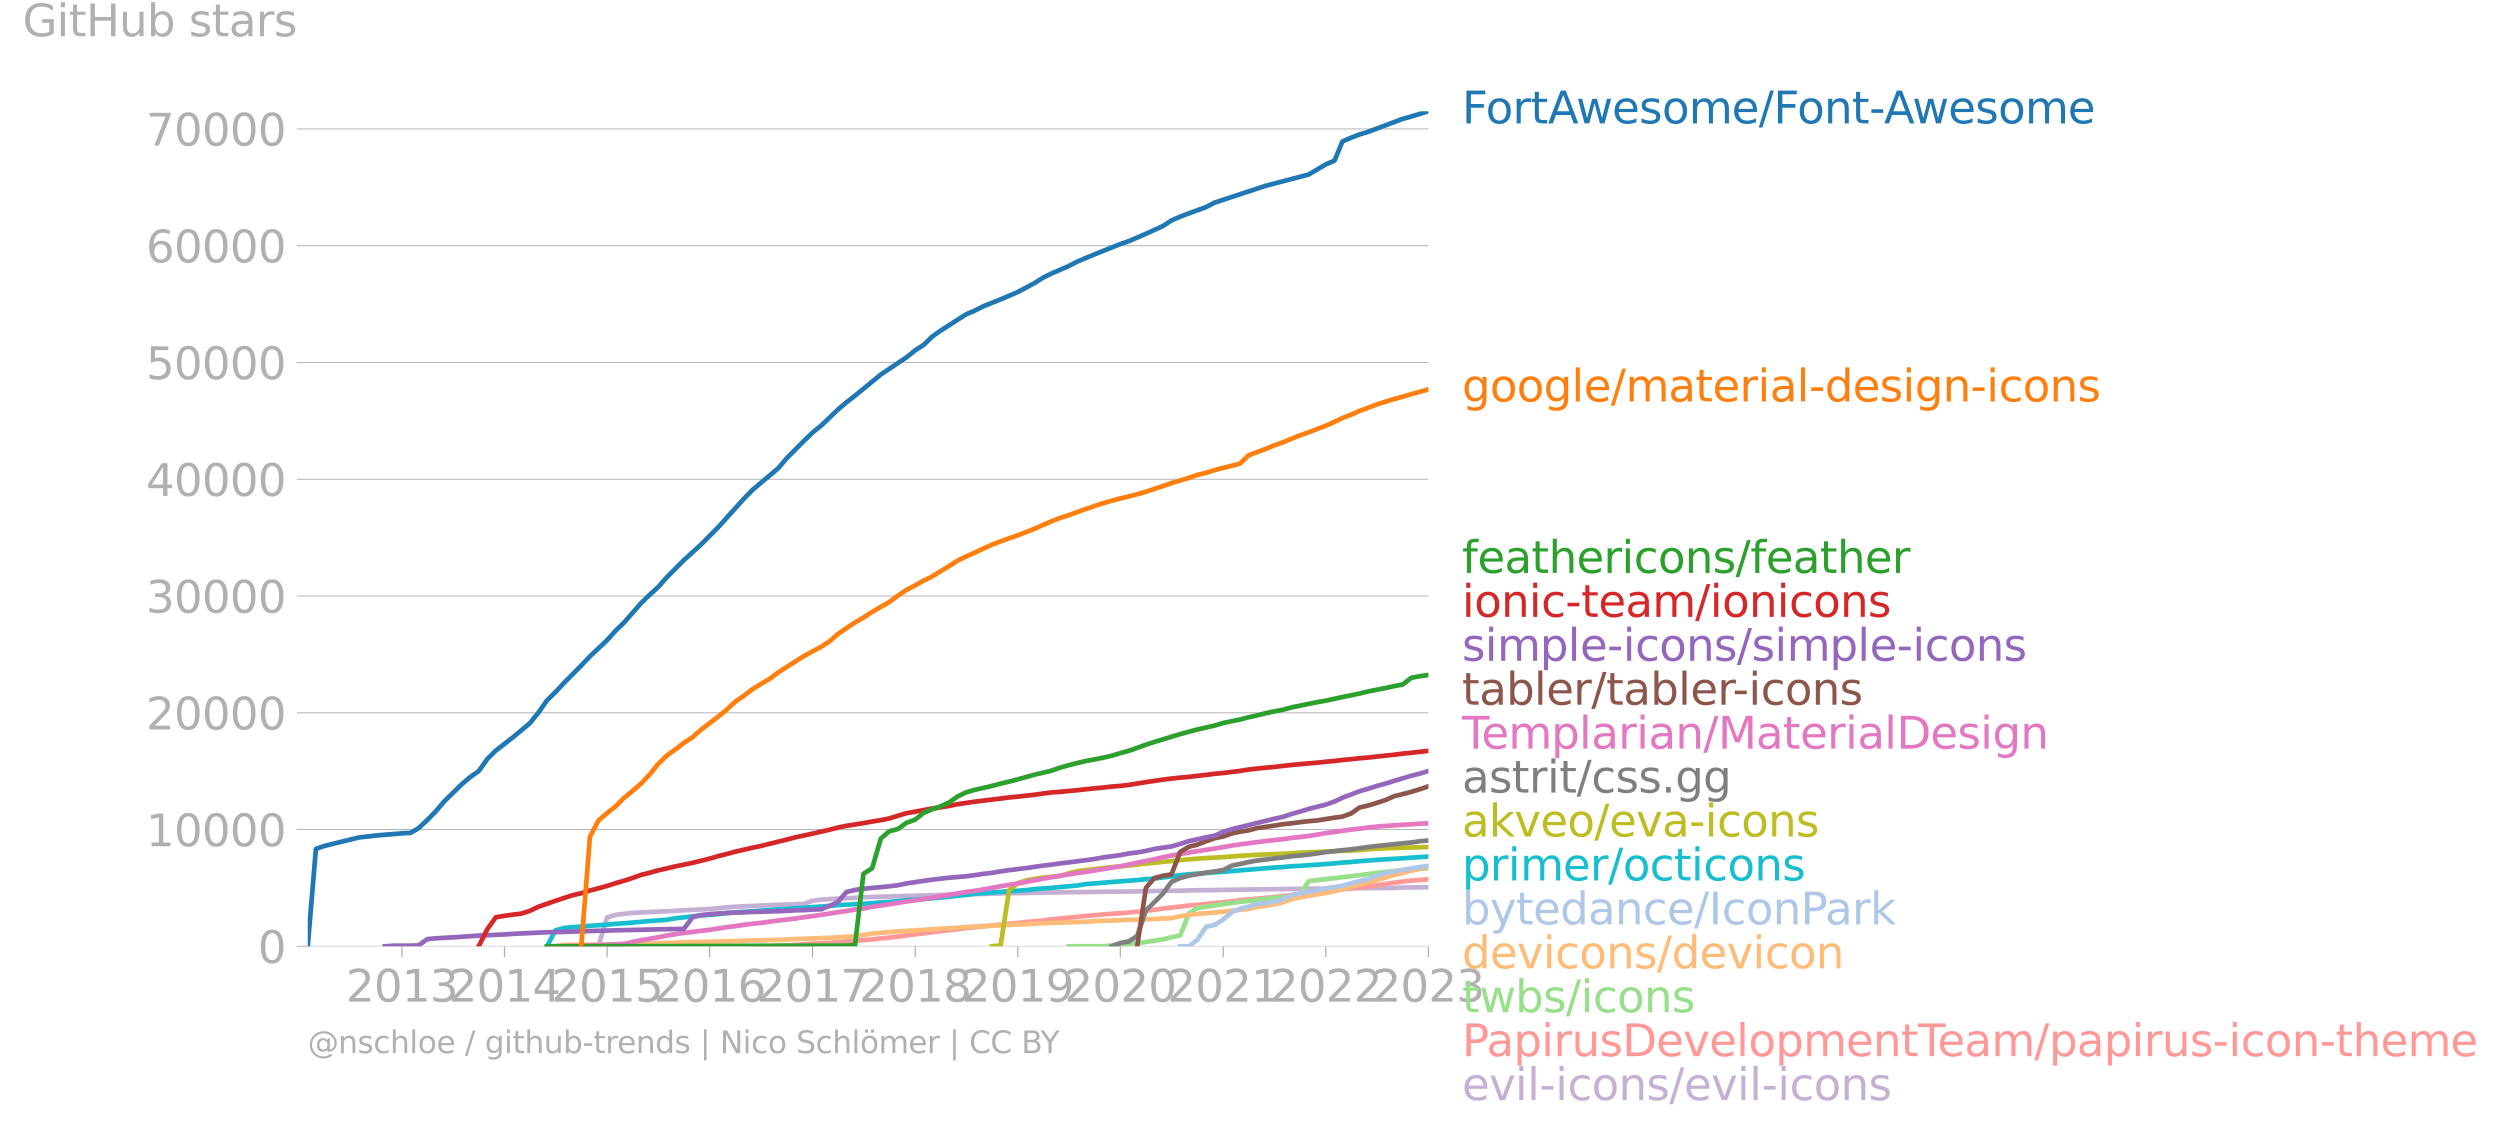 <svg xmlns="http://www.w3.org/2000/svg" xmlns:xlink="http://www.w3.org/1999/xlink" width="1062.245" height="480.92" viewBox="0 0 796.684 360.69"><defs><style>*{stroke-linejoin:round;stroke-linecap:butt}</style></defs><g id="figure_1"><path id="patch_1" d="M0 360.69h796.684V0H0v360.69z" style="fill:none"/><g id="axes_1"><path id="patch_2" d="M98.073 301.568h357.12V35.456H98.073v266.112z" style="fill:none"/><g id="matplotlib.axis_1"><g id="xtick_1"><g id="line2d_1"><defs><path id="me4600bc96b" d="M0 0v3.5" style="stroke:#b0b0b0;stroke-width:.4"/></defs><use xlink:href="#me4600bc96b" x="128.079" y="301.568" style="fill:#b0b0b0;stroke:#b0b0b0;stroke-width:.4"/></g><g id="text_1" style="fill:#b0b0b0" transform="matrix(.14 0 0 -.14 110.264 319.206)"><defs><path id="DejaVuSans-32" d="M1228 531h2203V0H469v531q359 372 979 998 621 627 780 809 303 340 423 576 121 236 121 464 0 372-261 606-261 235-680 235-297 0-627-103-329-103-704-313v638q381 153 712 231 332 78 607 78 725 0 1156-363 431-362 431-968 0-288-108-546-107-257-392-607-78-91-497-524-418-433-1181-1211z" transform="scale(.016)"/><path id="DejaVuSans-30" d="M2034 4250q-487 0-733-480-245-479-245-1442 0-959 245-1439 246-480 733-480 491 0 736 480 246 480 246 1439 0 963-246 1442-245 480-736 480zm0 500q785 0 1199-621 414-620 414-1801 0-1178-414-1799Q2819-91 2034-91q-784 0-1198 620-414 621-414 1799 0 1181 414 1801 414 621 1198 621z" transform="scale(.016)"/><path id="DejaVuSans-31" d="M794 531h1031v3560L703 3866v575l1116 225h631V531h1031V0H794v531z" transform="scale(.016)"/><path id="DejaVuSans-33" d="M2597 2516q453-97 707-404 255-306 255-756 0-690-475-1069Q2609-91 1734-91q-293 0-604 58T488 141v609q262-153 574-231 313-78 654-78 593 0 904 234t311 681q0 413-289 645-289 233-804 233h-544v519h569q465 0 712 186t247 536q0 359-255 551-254 193-729 193-260 0-557-57-297-56-653-174v562q360 100 674 150t592 50q719 0 1137-327 419-326 419-882 0-388-222-655t-631-370z" transform="scale(.016)"/></defs><use xlink:href="#DejaVuSans-32"/><use xlink:href="#DejaVuSans-30" x="63.623"/><use xlink:href="#DejaVuSans-31" x="127.246"/><use xlink:href="#DejaVuSans-33" x="190.869"/></g></g><g id="xtick_2"><use xlink:href="#me4600bc96b" id="line2d_2" x="160.773" y="301.568" style="fill:#b0b0b0;stroke:#b0b0b0;stroke-width:.4"/><g id="text_2" style="fill:#b0b0b0" transform="matrix(.14 0 0 -.14 142.958 319.206)"><defs><path id="DejaVuSans-34" d="M2419 4116 825 1625h1594v2491zm-166 550h794V1625h666v-525h-666V0h-628v1100H313v609l1940 2957z" transform="scale(.016)"/></defs><use xlink:href="#DejaVuSans-32"/><use xlink:href="#DejaVuSans-30" x="63.623"/><use xlink:href="#DejaVuSans-31" x="127.246"/><use xlink:href="#DejaVuSans-34" x="190.869"/></g></g><g id="xtick_3"><use xlink:href="#me4600bc96b" id="line2d_3" x="193.466" y="301.568" style="fill:#b0b0b0;stroke:#b0b0b0;stroke-width:.4"/><g id="text_3" style="fill:#b0b0b0" transform="matrix(.14 0 0 -.14 175.651 319.206)"><defs><path id="DejaVuSans-35" d="M691 4666h2478v-532H1269V2991q137 47 274 70 138 23 276 23 781 0 1237-428 457-428 457-1159 0-753-469-1171Q2575-91 1722-91q-294 0-599 50Q819 9 494 109v635q281-153 581-228t634-75q541 0 856 284 316 284 316 772 0 487-316 771-315 285-856 285-253 0-505-56-251-56-513-175v2344z" transform="scale(.016)"/></defs><use xlink:href="#DejaVuSans-32"/><use xlink:href="#DejaVuSans-30" x="63.623"/><use xlink:href="#DejaVuSans-31" x="127.246"/><use xlink:href="#DejaVuSans-35" x="190.869"/></g></g><g id="xtick_4"><use xlink:href="#me4600bc96b" id="line2d_4" x="226.16" y="301.568" style="fill:#b0b0b0;stroke:#b0b0b0;stroke-width:.4"/><g id="text_4" style="fill:#b0b0b0" transform="matrix(.14 0 0 -.14 208.345 319.206)"><defs><path id="DejaVuSans-36" d="M2113 2584q-425 0-674-291-248-290-248-796 0-503 248-796 249-292 674-292t673 292q248 293 248 796 0 506-248 796-248 291-673 291zm1253 1979v-575q-238 112-480 171-242 60-480 60-625 0-955-422-329-422-376-1275 184 272 462 417 279 145 613 145 703 0 1111-427 408-426 408-1160 0-719-425-1154Q2819-91 2113-91q-810 0-1238 620-428 621-428 1799 0 1106 525 1764t1409 658q238 0 480-47t505-140z" transform="scale(.016)"/></defs><use xlink:href="#DejaVuSans-32"/><use xlink:href="#DejaVuSans-30" x="63.623"/><use xlink:href="#DejaVuSans-31" x="127.246"/><use xlink:href="#DejaVuSans-36" x="190.869"/></g></g><g id="xtick_5"><use xlink:href="#me4600bc96b" id="line2d_5" x="258.943" y="301.568" style="fill:#b0b0b0;stroke:#b0b0b0;stroke-width:.4"/><g id="text_5" style="fill:#b0b0b0" transform="matrix(.14 0 0 -.14 241.128 319.206)"><defs><path id="DejaVuSans-37" d="M525 4666h3000v-269L1831 0h-659l1594 4134H525v532z" transform="scale(.016)"/></defs><use xlink:href="#DejaVuSans-32"/><use xlink:href="#DejaVuSans-30" x="63.623"/><use xlink:href="#DejaVuSans-31" x="127.246"/><use xlink:href="#DejaVuSans-37" x="190.869"/></g></g><g id="xtick_6"><use xlink:href="#me4600bc96b" id="line2d_6" x="291.636" y="301.568" style="fill:#b0b0b0;stroke:#b0b0b0;stroke-width:.4"/><g id="text_6" style="fill:#b0b0b0" transform="matrix(.14 0 0 -.14 273.821 319.206)"><defs><path id="DejaVuSans-38" d="M2034 2216q-450 0-708-241-257-241-257-662 0-422 257-663 258-241 708-241t709 242q260 243 260 662 0 421-258 662-257 241-711 241zm-631 268q-406 100-633 378-226 279-226 679 0 559 398 884 399 325 1092 325 697 0 1094-325t397-884q0-400-227-679-226-278-629-378 456-106 710-416 255-309 255-755 0-679-414-1042Q2806-91 2034-91q-771 0-1186 362-414 363-414 1042 0 446 256 755 257 310 713 416zm-231 997q0-362 226-565 227-203 636-203 407 0 636 203 230 203 230 565 0 363-230 566-229 203-636 203-409 0-636-203-226-203-226-566z" transform="scale(.016)"/></defs><use xlink:href="#DejaVuSans-32"/><use xlink:href="#DejaVuSans-30" x="63.623"/><use xlink:href="#DejaVuSans-31" x="127.246"/><use xlink:href="#DejaVuSans-38" x="190.869"/></g></g><g id="xtick_7"><use xlink:href="#me4600bc96b" id="line2d_7" x="324.33" y="301.568" style="fill:#b0b0b0;stroke:#b0b0b0;stroke-width:.4"/><g id="text_7" style="fill:#b0b0b0" transform="matrix(.14 0 0 -.14 306.515 319.206)"><defs><path id="DejaVuSans-39" d="M703 97v575q238-113 481-172 244-59 479-59 625 0 954 420 330 420 377 1277-181-269-460-413-278-144-615-144-700 0-1108 423-408 424-408 1159 0 718 425 1152 425 435 1131 435 810 0 1236-621 427-620 427-1801 0-1103-524-1761Q2575-91 1691-91q-238 0-482 47Q966 3 703 97zm1256 1978q425 0 673 290 249 291 249 798 0 503-249 795-248 292-673 292t-673-292q-248-292-248-795 0-507 248-798 248-290 673-290z" transform="scale(.016)"/></defs><use xlink:href="#DejaVuSans-32"/><use xlink:href="#DejaVuSans-30" x="63.623"/><use xlink:href="#DejaVuSans-31" x="127.246"/><use xlink:href="#DejaVuSans-39" x="190.869"/></g></g><g id="xtick_8"><use xlink:href="#me4600bc96b" id="line2d_8" x="357.023" y="301.568" style="fill:#b0b0b0;stroke:#b0b0b0;stroke-width:.4"/><g id="text_8" style="fill:#b0b0b0" transform="matrix(.14 0 0 -.14 339.208 319.206)"><use xlink:href="#DejaVuSans-32"/><use xlink:href="#DejaVuSans-30" x="63.623"/><use xlink:href="#DejaVuSans-32" x="127.246"/><use xlink:href="#DejaVuSans-30" x="190.869"/></g></g><g id="xtick_9"><use xlink:href="#me4600bc96b" id="line2d_9" x="389.806" y="301.568" style="fill:#b0b0b0;stroke:#b0b0b0;stroke-width:.4"/><g id="text_9" style="fill:#b0b0b0" transform="matrix(.14 0 0 -.14 371.991 319.206)"><use xlink:href="#DejaVuSans-32"/><use xlink:href="#DejaVuSans-30" x="63.623"/><use xlink:href="#DejaVuSans-32" x="127.246"/><use xlink:href="#DejaVuSans-31" x="190.869"/></g></g><g id="xtick_10"><use xlink:href="#me4600bc96b" id="line2d_10" x="422.5" y="301.568" style="fill:#b0b0b0;stroke:#b0b0b0;stroke-width:.4"/><g id="text_10" style="fill:#b0b0b0" transform="matrix(.14 0 0 -.14 404.685 319.206)"><use xlink:href="#DejaVuSans-32"/><use xlink:href="#DejaVuSans-30" x="63.623"/><use xlink:href="#DejaVuSans-32" x="127.246"/><use xlink:href="#DejaVuSans-32" x="190.869"/></g></g><g id="xtick_11"><use xlink:href="#me4600bc96b" id="line2d_11" x="455.193" y="301.568" style="fill:#b0b0b0;stroke:#b0b0b0;stroke-width:.4"/><g id="text_11" style="fill:#b0b0b0" transform="matrix(.14 0 0 -.14 437.378 319.206)"><use xlink:href="#DejaVuSans-32"/><use xlink:href="#DejaVuSans-30" x="63.623"/><use xlink:href="#DejaVuSans-32" x="127.246"/><use xlink:href="#DejaVuSans-33" x="190.869"/></g></g></g><g id="matplotlib.axis_2"><g id="ytick_1"><path id="line2d_12" d="M98.073 301.568h357.12" clip-path="url(#p0930f9640f)" style="fill:none;stroke:#b0b0b0;stroke-width:.3;stroke-linecap:square"/><g id="line2d_13"><defs><path id="m0ec6905bd2" d="M0 0h-3.5" style="stroke:#b0b0b0;stroke-width:.3"/></defs><use xlink:href="#m0ec6905bd2" x="98.073" y="301.568" style="fill:#b0b0b0;stroke:#b0b0b0;stroke-width:.3"/></g><use xlink:href="#DejaVuSans-30" id="text_12" style="fill:#b0b0b0" transform="matrix(.14 0 0 -.14 82.166 306.887)"/></g><g id="ytick_2"><path id="line2d_14" d="M98.073 264.356h357.12" clip-path="url(#p0930f9640f)" style="fill:none;stroke:#b0b0b0;stroke-width:.3;stroke-linecap:square"/><use xlink:href="#m0ec6905bd2" id="line2d_15" x="98.073" y="264.356" style="fill:#b0b0b0;stroke:#b0b0b0;stroke-width:.3"/><g id="text_13" style="fill:#b0b0b0" transform="matrix(.14 0 0 -.14 46.536 269.675)"><use xlink:href="#DejaVuSans-31"/><use xlink:href="#DejaVuSans-30" x="63.623"/><use xlink:href="#DejaVuSans-30" x="127.246"/><use xlink:href="#DejaVuSans-30" x="190.869"/><use xlink:href="#DejaVuSans-30" x="254.492"/></g></g><g id="ytick_3"><path id="line2d_16" d="M98.073 227.144h357.12" clip-path="url(#p0930f9640f)" style="fill:none;stroke:#b0b0b0;stroke-width:.3;stroke-linecap:square"/><use xlink:href="#m0ec6905bd2" id="line2d_17" x="98.073" y="227.144" style="fill:#b0b0b0;stroke:#b0b0b0;stroke-width:.3"/><g id="text_14" style="fill:#b0b0b0" transform="matrix(.14 0 0 -.14 46.536 232.463)"><use xlink:href="#DejaVuSans-32"/><use xlink:href="#DejaVuSans-30" x="63.623"/><use xlink:href="#DejaVuSans-30" x="127.246"/><use xlink:href="#DejaVuSans-30" x="190.869"/><use xlink:href="#DejaVuSans-30" x="254.492"/></g></g><g id="ytick_4"><path id="line2d_18" d="M98.073 189.933h357.12" clip-path="url(#p0930f9640f)" style="fill:none;stroke:#b0b0b0;stroke-width:.3;stroke-linecap:square"/><use xlink:href="#m0ec6905bd2" id="line2d_19" x="98.073" y="189.933" style="fill:#b0b0b0;stroke:#b0b0b0;stroke-width:.3"/><g id="text_15" style="fill:#b0b0b0" transform="matrix(.14 0 0 -.14 46.536 195.252)"><use xlink:href="#DejaVuSans-33"/><use xlink:href="#DejaVuSans-30" x="63.623"/><use xlink:href="#DejaVuSans-30" x="127.246"/><use xlink:href="#DejaVuSans-30" x="190.869"/><use xlink:href="#DejaVuSans-30" x="254.492"/></g></g><g id="ytick_5"><path id="line2d_20" d="M98.073 152.721h357.12" clip-path="url(#p0930f9640f)" style="fill:none;stroke:#b0b0b0;stroke-width:.3;stroke-linecap:square"/><use xlink:href="#m0ec6905bd2" id="line2d_21" x="98.073" y="152.721" style="fill:#b0b0b0;stroke:#b0b0b0;stroke-width:.3"/><g id="text_16" style="fill:#b0b0b0" transform="matrix(.14 0 0 -.14 46.536 158.04)"><use xlink:href="#DejaVuSans-34"/><use xlink:href="#DejaVuSans-30" x="63.623"/><use xlink:href="#DejaVuSans-30" x="127.246"/><use xlink:href="#DejaVuSans-30" x="190.869"/><use xlink:href="#DejaVuSans-30" x="254.492"/></g></g><g id="ytick_6"><path id="line2d_22" d="M98.073 115.51h357.12" clip-path="url(#p0930f9640f)" style="fill:none;stroke:#b0b0b0;stroke-width:.3;stroke-linecap:square"/><use xlink:href="#m0ec6905bd2" id="line2d_23" x="98.073" y="115.509" style="fill:#b0b0b0;stroke:#b0b0b0;stroke-width:.3"/><g id="text_17" style="fill:#b0b0b0" transform="matrix(.14 0 0 -.14 46.536 120.828)"><use xlink:href="#DejaVuSans-35"/><use xlink:href="#DejaVuSans-30" x="63.623"/><use xlink:href="#DejaVuSans-30" x="127.246"/><use xlink:href="#DejaVuSans-30" x="190.869"/><use xlink:href="#DejaVuSans-30" x="254.492"/></g></g><g id="ytick_7"><path id="line2d_24" d="M98.073 78.298h357.12" clip-path="url(#p0930f9640f)" style="fill:none;stroke:#b0b0b0;stroke-width:.3;stroke-linecap:square"/><use xlink:href="#m0ec6905bd2" id="line2d_25" x="98.073" y="78.298" style="fill:#b0b0b0;stroke:#b0b0b0;stroke-width:.3"/><g id="text_18" style="fill:#b0b0b0" transform="matrix(.14 0 0 -.14 46.536 83.616)"><use xlink:href="#DejaVuSans-36"/><use xlink:href="#DejaVuSans-30" x="63.623"/><use xlink:href="#DejaVuSans-30" x="127.246"/><use xlink:href="#DejaVuSans-30" x="190.869"/><use xlink:href="#DejaVuSans-30" x="254.492"/></g></g><g id="ytick_8"><path id="line2d_26" d="M98.073 41.086h357.12" clip-path="url(#p0930f9640f)" style="fill:none;stroke:#b0b0b0;stroke-width:.3;stroke-linecap:square"/><use xlink:href="#m0ec6905bd2" id="line2d_27" x="98.073" y="41.086" style="fill:#b0b0b0;stroke:#b0b0b0;stroke-width:.3"/><g id="text_19" style="fill:#b0b0b0" transform="matrix(.14 0 0 -.14 46.536 46.405)"><use xlink:href="#DejaVuSans-37"/><use xlink:href="#DejaVuSans-30" x="63.623"/><use xlink:href="#DejaVuSans-30" x="127.246"/><use xlink:href="#DejaVuSans-30" x="190.869"/><use xlink:href="#DejaVuSans-30" x="254.492"/></g></g><g id="text_20" style="fill:#b0b0b0" transform="matrix(.14 0 0 -.14 7.2 11.563)"><defs><path id="DejaVuSans-47" d="M3809 666v1253H2778v519h1656V434q-365-259-806-392-440-133-940-133-1094 0-1712 639-617 640-617 1780 0 1144 617 1783 618 639 1712 639 456 0 867-113 411-112 758-331v-672q-350 297-744 447t-828 150q-857 0-1287-478-429-478-429-1425 0-944 429-1422 430-478 1287-478 334 0 596 58 263 58 472 180z" transform="scale(.016)"/><path id="DejaVuSans-69" d="M603 3500h575V0H603v3500zm0 1363h575v-729H603v729z" transform="scale(.016)"/><path id="DejaVuSans-74" d="M1172 4494v-994h1184v-447H1172V1153q0-428 117-550t477-122h590V0h-590q-666 0-919 248-253 249-253 905v1900H172v447h422v994h578z" transform="scale(.016)"/><path id="DejaVuSans-48" d="M628 4666h631V2753h2294v1913h631V0h-631v2222H1259V0H628v4666z" transform="scale(.016)"/><path id="DejaVuSans-75" d="M544 1381v2119h575V1403q0-497 193-746 194-248 582-248 465 0 735 297 271 297 271 810v1984h575V0h-575v538q-209-319-486-474-276-155-642-155-603 0-916 375-312 375-312 1097zm1447 2203z" transform="scale(.016)"/><path id="DejaVuSans-62" d="M3116 1747q0 634-261 995t-717 361q-457 0-718-361t-261-995q0-634 261-995t718-361q456 0 717 361t261 995zM1159 2969q182 312 458 463 277 152 661 152 638 0 1036-506 399-506 399-1331T3314 415Q2916-91 2278-91q-384 0-661 152-276 152-458 464V0H581v4863h578V2969z" transform="scale(.016)"/><path id="DejaVuSans-73" d="M2834 3397v-544q-243 125-506 187-262 63-544 63-428 0-642-131t-214-394q0-200 153-314t616-217l197-44q612-131 870-370t258-667q0-488-386-773Q2250-91 1575-91q-281 0-586 55T347 128v594q319-166 628-249 309-82 613-82 406 0 624 139 219 139 219 392 0 234-158 359-157 125-692 241l-200 47q-534 112-772 345-237 233-237 639 0 494 350 762 350 269 994 269 318 0 599-47 282-46 519-140z" transform="scale(.016)"/><path id="DejaVuSans-61" d="M2194 1759q-697 0-966-159t-269-544q0-306 202-486 202-179 548-179 479 0 768 339t289 901v128h-572zm1147 238V0h-575v531q-197-318-491-470T1556-91q-537 0-855 302-317 302-317 808 0 590 395 890 396 300 1180 300h807v57q0 397-261 614t-733 217q-300 0-585-72-284-72-546-216v532q315 122 612 182 297 61 578 61 760 0 1135-394 375-393 375-1193z" transform="scale(.016)"/><path id="DejaVuSans-72" d="M2631 2963q-97 56-211 82-114 27-251 27-488 0-749-317t-261-911V0H581v3500h578v-544q182 319 472 473 291 155 707 155 59 0 131-8 72-7 159-23l3-590z" transform="scale(.016)"/></defs><use xlink:href="#DejaVuSans-47"/><use xlink:href="#DejaVuSans-69" x="77.49"/><use xlink:href="#DejaVuSans-74" x="105.273"/><use xlink:href="#DejaVuSans-48" x="144.482"/><use xlink:href="#DejaVuSans-75" x="219.678"/><use xlink:href="#DejaVuSans-62" x="283.057"/><use xlink:href="#DejaVuSans-20" x="346.533"/><use xlink:href="#DejaVuSans-73" x="378.32"/><use xlink:href="#DejaVuSans-74" x="430.42"/><use xlink:href="#DejaVuSans-61" x="469.629"/><use xlink:href="#DejaVuSans-72" x="530.908"/><use xlink:href="#DejaVuSans-73" x="572.021"/></g></g><path id="line2d_28" d="m185.226 301.568 2.777-.004 2.687-.048 2.776-9.143 2.777-.834 2.508-.316 2.777-.302 2.687-.148 2.777-.134 2.687-.12 2.776-.13 2.777-.111 2.687-.19 2.777-.12 2.687-.148 2.777-.149 2.777-.279 2.597-.26 2.777-.183 2.687-.123 2.777-.13 2.687-.111 2.776-.123 2.777-.116 2.687-.126 2.777-.067 2.687-.097 2.777-1.005 2.777-.35 2.508-.182 2.776-.156 2.687-.1 2.777-.15 2.687-.163 2.777-.115 2.777-.075 2.687-.074 2.776-.075 2.688-.104 2.776-.07 2.777-.086 2.508-.086 2.777-.082 2.687-.078 2.777-.067 2.687-.06 2.776-.059 2.777-.048 2.687-.093 2.777-.082 2.687-.045 2.777-.04 2.776-.038 2.508-.056 2.777-.048 2.687-.063 2.777-.045 2.687-.026 2.777-.04 2.777-.038 2.687-.022 2.776-.06 2.687-.033 2.777-.015 2.777-.038 2.597-.04 2.777-.067 2.687-.023 2.777-.052 2.687-.03 2.777-.033 2.777-.097 2.687-.045 2.776-.022 2.688-.037 2.776-.06 2.777-.033 2.508-.041 2.777-.037 2.687-.03 2.776-.037 2.688-.03 2.776-.048 2.777-.045 2.687-.034 2.777-.014 2.687-.026 2.777-.034 2.776-.026 2.508-.03 2.777-.022 2.687-.045 2.777-.026 2.687-.037 2.777-.015 2.776-.015 2.688-.134 2.776-.026 2.687-.022 2.777-.026" clip-path="url(#p0930f9640f)" style="fill:none;stroke:#c5b0d5;stroke-width:1.5;stroke-linecap:square"/><path id="line2d_29" d="m239.775 301.568 2.687-.019 2.776-.082 2.777-.149 2.687-.048 2.777-.138 2.687-.212 2.777-.19 2.777-.163 2.508-.138 2.776-.156 2.687-.26 2.777-.205 2.687-.227 2.777-.239 2.777-.286 2.687-.264 2.776-.313 2.688-.417 2.776-.33 2.777-.325 2.508-.293 2.777-.361 2.687-.324 2.777-.328 2.687-.346 2.776-.275 2.777-.309 2.687-.212 2.777-.324 2.687-.283 2.777-.223 2.776-.324 2.508-.215 2.777-.242 2.687-.361 2.777-.28 2.687-.256 2.777-.29 2.777-.294 2.687-.201 2.776-.26 2.687-.205 2.777-.16 2.777-.25 2.597-.257 2.777-.249 2.687-.36 2.777-.41 2.687-.275 2.777-.347 2.777-.338 2.687-.223 2.776-.246 2.688-.328 2.776-.253 2.777-.301 2.508-.327 2.777-.253 2.687-.242 2.776-.238 2.688-.272 2.776-.287 2.777-.364 2.687-.29 2.777-.335 2.687-.287 2.777-.313 2.776-.338 2.508-.25 2.777-.375 2.687-.302 2.777-.264 2.687-.301 2.777-.48 2.776-.399 2.688-.353 2.776-.29 2.687-.212 2.777-.216" clip-path="url(#p0930f9640f)" style="fill:none;stroke:#ff9896;stroke-width:1.5;stroke-linecap:square"/><path id="line2d_30" d="m340.542 301.568 2.777-.015h8.24l2.687-.26 2.777-.35 2.777-.25 2.597-.137 2.777-.369 2.687-.417 2.777-.45 2.687-.651 2.777-.57 2.777-6.995 2.687-1.75 2.776-.386 2.688-.41 2.776-.453 2.777-.376 2.508-.313 2.777-.324 2.687-.297 2.776-.361 2.688-.287 2.776-.264 2.777-.305 2.687-.275 2.777-4.484 2.687-.347 2.777-.301 2.776-.339 2.508-.305 2.777-.301 2.687-.354 2.777-.327 2.687-.372 2.777-.302 2.776-.297 2.688-.242 2.776-.22 2.687-.245 2.777-.198" clip-path="url(#p0930f9640f)" style="fill:none;stroke:#98df8a;stroke-width:1.5;stroke-linecap:square"/><g id="text_21" style="fill:#1f77b4" transform="matrix(.14 0 0 -.14 465.907 39.319)"><defs><path id="DejaVuSans-46" d="M628 4666h2681v-532H1259V2759h1850v-531H1259V0H628v4666z" transform="scale(.016)"/><path id="DejaVuSans-6f" d="M1959 3097q-462 0-731-361t-269-989q0-628 267-989 268-361 733-361 460 0 728 362 269 363 269 988 0 622-269 986-268 364-728 364zm0 487q750 0 1178-488 429-487 429-1349 0-859-429-1349Q2709-91 1959-91q-753 0-1180 489-426 490-426 1349 0 862 426 1349 427 488 1180 488z" transform="scale(.016)"/><path id="DejaVuSans-41" d="m2188 4044-857-2322h1716l-859 2322zm-357 622h716L4325 0h-656l-425 1197H1141L716 0H50l1781 4666z" transform="scale(.016)"/><path id="DejaVuSans-77" d="M269 3500h575l719-2731 715 2731h678l719-2731 716 2731h575L4050 0h-678l-753 2869L1863 0h-679L269 3500z" transform="scale(.016)"/><path id="DejaVuSans-65" d="M3597 1894v-281H953q38-594 358-905t892-311q331 0 642 81t618 244V178Q3153 47 2828-22t-659-69q-838 0-1327 487-489 488-489 1320 0 859 464 1363 464 505 1252 505 706 0 1117-455 411-454 411-1235zm-575 169q-6 471-264 752-258 282-683 282-481 0-770-272t-333-766l2050 4z" transform="scale(.016)"/><path id="DejaVuSans-6d" d="M3328 2828q216 388 516 572t706 184q547 0 844-383 297-382 297-1088V0h-578v2094q0 503-179 746-178 244-543 244-447 0-707-297-259-296-259-809V0h-578v2094q0 506-178 748t-550 242q-441 0-701-298-259-298-259-808V0H581v3500h578v-544q197 322 472 475t653 153q382 0 649-194 267-193 395-562z" transform="scale(.016)"/><path id="DejaVuSans-2f" d="M1625 4666h531L531-594H0l1625 5260z" transform="scale(.016)"/><path id="DejaVuSans-6e" d="M3513 2113V0h-575v2094q0 497-194 743-194 247-581 247-466 0-735-297-269-296-269-809V0H581v3500h578v-544q207 316 486 472 280 156 646 156 603 0 912-373 310-373 310-1098z" transform="scale(.016)"/><path id="DejaVuSans-2d" d="M313 2009h1684v-512H313v512z" transform="scale(.016)"/></defs><use xlink:href="#DejaVuSans-46"/><use xlink:href="#DejaVuSans-6f" x="53.895"/><use xlink:href="#DejaVuSans-72" x="115.076"/><use xlink:href="#DejaVuSans-74" x="156.189"/><use xlink:href="#DejaVuSans-41" x="195.398"/><use xlink:href="#DejaVuSans-77" x="259.807"/><use xlink:href="#DejaVuSans-65" x="341.594"/><use xlink:href="#DejaVuSans-73" x="403.117"/><use xlink:href="#DejaVuSans-6f" x="455.217"/><use xlink:href="#DejaVuSans-6d" x="516.398"/><use xlink:href="#DejaVuSans-65" x="613.811"/><use xlink:href="#DejaVuSans-2f" x="675.334"/><use xlink:href="#DejaVuSans-46" x="709.025"/><use xlink:href="#DejaVuSans-6f" x="762.92"/><use xlink:href="#DejaVuSans-6e" x="824.102"/><use xlink:href="#DejaVuSans-74" x="887.48"/><use xlink:href="#DejaVuSans-2d" x="926.689"/><use xlink:href="#DejaVuSans-41" x="960.523"/><use xlink:href="#DejaVuSans-77" x="1024.932"/><use xlink:href="#DejaVuSans-65" x="1106.719"/><use xlink:href="#DejaVuSans-73" x="1168.242"/><use xlink:href="#DejaVuSans-6f" x="1220.342"/><use xlink:href="#DejaVuSans-6d" x="1281.523"/><use xlink:href="#DejaVuSans-65" x="1378.936"/></g><g id="text_22" style="fill:#ff7f0e" transform="matrix(.14 0 0 -.14 465.907 127.942)"><defs><path id="DejaVuSans-67" d="M2906 1791q0 625-258 968-257 344-723 344-462 0-720-344-258-343-258-968 0-622 258-966t720-344q466 0 723 344 258 344 258 966zm575-1357q0-893-397-1329-396-436-1215-436-303 0-572 45t-522 139v559q253-137 500-202 247-66 503-66 566 0 847 295t281 892v285q-178-310-456-463T1784 0Q1141 0 747 490 353 981 353 1791q0 812 394 1302 394 491 1037 491 388 0 666-153t456-462v531h575V434z" transform="scale(.016)"/><path id="DejaVuSans-6c" d="M603 4863h575V0H603v4863z" transform="scale(.016)"/><path id="DejaVuSans-64" d="M2906 2969v1894h575V0h-575v525q-181-312-458-464-276-152-664-152-634 0-1033 506-398 507-398 1332t398 1331q399 506 1033 506 388 0 664-152 277-151 458-463zM947 1747q0-634 261-995t717-361q456 0 718 361 263 361 263 995t-263 995q-262 361-718 361t-717-361q-261-361-261-995z" transform="scale(.016)"/><path id="DejaVuSans-63" d="M3122 3366v-538q-244 135-489 202t-495 67q-560 0-870-355-309-354-309-995t309-996q310-354 870-354 250 0 495 67t489 202V134Q2881 22 2623-34q-257-57-548-57-791 0-1257 497-465 497-465 1341 0 856 470 1346 471 491 1290 491 265 0 518-55 253-54 491-163z" transform="scale(.016)"/></defs><use xlink:href="#DejaVuSans-67"/><use xlink:href="#DejaVuSans-6f" x="63.477"/><use xlink:href="#DejaVuSans-6f" x="124.658"/><use xlink:href="#DejaVuSans-67" x="185.84"/><use xlink:href="#DejaVuSans-6c" x="249.316"/><use xlink:href="#DejaVuSans-65" x="277.1"/><use xlink:href="#DejaVuSans-2f" x="338.623"/><use xlink:href="#DejaVuSans-6d" x="372.314"/><use xlink:href="#DejaVuSans-61" x="469.727"/><use xlink:href="#DejaVuSans-74" x="531.006"/><use xlink:href="#DejaVuSans-65" x="570.215"/><use xlink:href="#DejaVuSans-72" x="631.738"/><use xlink:href="#DejaVuSans-69" x="672.852"/><use xlink:href="#DejaVuSans-61" x="700.635"/><use xlink:href="#DejaVuSans-6c" x="761.914"/><use xlink:href="#DejaVuSans-2d" x="789.697"/><use xlink:href="#DejaVuSans-64" x="825.781"/><use xlink:href="#DejaVuSans-65" x="889.258"/><use xlink:href="#DejaVuSans-73" x="950.781"/><use xlink:href="#DejaVuSans-69" x="1002.881"/><use xlink:href="#DejaVuSans-67" x="1030.664"/><use xlink:href="#DejaVuSans-6e" x="1094.141"/><use xlink:href="#DejaVuSans-2d" x="1157.52"/><use xlink:href="#DejaVuSans-69" x="1193.604"/><use xlink:href="#DejaVuSans-63" x="1221.387"/><use xlink:href="#DejaVuSans-6f" x="1276.367"/><use xlink:href="#DejaVuSans-6e" x="1337.549"/><use xlink:href="#DejaVuSans-73" x="1400.928"/></g><g id="text_23" style="fill:#2ca02c" transform="matrix(.14 0 0 -.14 465.907 182.578)"><defs><path id="DejaVuSans-66" d="M2375 4863v-479h-550q-309 0-430-125-120-125-120-450v-309h947v-447h-947V0H697v3053H147v447h550v244q0 584 272 851 272 268 862 268h544z" transform="scale(.016)"/><path id="DejaVuSans-68" d="M3513 2113V0h-575v2094q0 497-194 743-194 247-581 247-466 0-735-297-269-296-269-809V0H581v4863h578V2956q207 316 486 472 280 156 646 156 603 0 912-373 310-373 310-1098z" transform="scale(.016)"/></defs><use xlink:href="#DejaVuSans-66"/><use xlink:href="#DejaVuSans-65" x="35.205"/><use xlink:href="#DejaVuSans-61" x="96.729"/><use xlink:href="#DejaVuSans-74" x="158.008"/><use xlink:href="#DejaVuSans-68" x="197.217"/><use xlink:href="#DejaVuSans-65" x="260.596"/><use xlink:href="#DejaVuSans-72" x="322.119"/><use xlink:href="#DejaVuSans-69" x="363.232"/><use xlink:href="#DejaVuSans-63" x="391.016"/><use xlink:href="#DejaVuSans-6f" x="445.996"/><use xlink:href="#DejaVuSans-6e" x="507.178"/><use xlink:href="#DejaVuSans-73" x="570.557"/><use xlink:href="#DejaVuSans-2f" x="622.656"/><use xlink:href="#DejaVuSans-66" x="656.348"/><use xlink:href="#DejaVuSans-65" x="691.553"/><use xlink:href="#DejaVuSans-61" x="753.076"/><use xlink:href="#DejaVuSans-74" x="814.355"/><use xlink:href="#DejaVuSans-68" x="853.564"/><use xlink:href="#DejaVuSans-65" x="916.943"/><use xlink:href="#DejaVuSans-72" x="978.467"/></g><g id="text_24" style="fill:#d62728" transform="matrix(.14 0 0 -.14 465.907 196.578)"><use xlink:href="#DejaVuSans-69"/><use xlink:href="#DejaVuSans-6f" x="27.783"/><use xlink:href="#DejaVuSans-6e" x="88.965"/><use xlink:href="#DejaVuSans-69" x="152.344"/><use xlink:href="#DejaVuSans-63" x="180.127"/><use xlink:href="#DejaVuSans-2d" x="235.107"/><use xlink:href="#DejaVuSans-74" x="271.191"/><use xlink:href="#DejaVuSans-65" x="310.4"/><use xlink:href="#DejaVuSans-61" x="371.924"/><use xlink:href="#DejaVuSans-6d" x="433.203"/><use xlink:href="#DejaVuSans-2f" x="530.615"/><use xlink:href="#DejaVuSans-69" x="564.307"/><use xlink:href="#DejaVuSans-6f" x="592.09"/><use xlink:href="#DejaVuSans-6e" x="653.271"/><use xlink:href="#DejaVuSans-69" x="716.65"/><use xlink:href="#DejaVuSans-63" x="744.434"/><use xlink:href="#DejaVuSans-6f" x="799.414"/><use xlink:href="#DejaVuSans-6e" x="860.596"/><use xlink:href="#DejaVuSans-73" x="923.975"/></g><g id="text_25" style="fill:#9467bd" transform="matrix(.14 0 0 -.14 465.907 210.578)"><defs><path id="DejaVuSans-70" d="M1159 525v-1856H581v4831h578v-531q182 312 458 463 277 152 661 152 638 0 1036-506 399-506 399-1331T3314 415Q2916-91 2278-91q-384 0-661 152-276 152-458 464zm1957 1222q0 634-261 995t-717 361q-457 0-718-361t-261-995q0-634 261-995t718-361q456 0 717 361t261 995z" transform="scale(.016)"/></defs><use xlink:href="#DejaVuSans-73"/><use xlink:href="#DejaVuSans-69" x="52.1"/><use xlink:href="#DejaVuSans-6d" x="79.883"/><use xlink:href="#DejaVuSans-70" x="177.295"/><use xlink:href="#DejaVuSans-6c" x="240.771"/><use xlink:href="#DejaVuSans-65" x="268.555"/><use xlink:href="#DejaVuSans-2d" x="330.078"/><use xlink:href="#DejaVuSans-69" x="366.162"/><use xlink:href="#DejaVuSans-63" x="393.945"/><use xlink:href="#DejaVuSans-6f" x="448.926"/><use xlink:href="#DejaVuSans-6e" x="510.107"/><use xlink:href="#DejaVuSans-73" x="573.486"/><use xlink:href="#DejaVuSans-2f" x="625.586"/><use xlink:href="#DejaVuSans-73" x="659.277"/><use xlink:href="#DejaVuSans-69" x="711.377"/><use xlink:href="#DejaVuSans-6d" x="739.16"/><use xlink:href="#DejaVuSans-70" x="836.572"/><use xlink:href="#DejaVuSans-6c" x="900.049"/><use xlink:href="#DejaVuSans-65" x="927.832"/><use xlink:href="#DejaVuSans-2d" x="989.355"/><use xlink:href="#DejaVuSans-69" x="1025.439"/><use xlink:href="#DejaVuSans-63" x="1053.223"/><use xlink:href="#DejaVuSans-6f" x="1108.203"/><use xlink:href="#DejaVuSans-6e" x="1169.385"/><use xlink:href="#DejaVuSans-73" x="1232.764"/></g><g id="text_26" style="fill:#8c564b" transform="matrix(.14 0 0 -.14 465.907 224.578)"><use xlink:href="#DejaVuSans-74"/><use xlink:href="#DejaVuSans-61" x="39.209"/><use xlink:href="#DejaVuSans-62" x="100.488"/><use xlink:href="#DejaVuSans-6c" x="163.965"/><use xlink:href="#DejaVuSans-65" x="191.748"/><use xlink:href="#DejaVuSans-72" x="253.271"/><use xlink:href="#DejaVuSans-2f" x="294.385"/><use xlink:href="#DejaVuSans-74" x="328.076"/><use xlink:href="#DejaVuSans-61" x="367.285"/><use xlink:href="#DejaVuSans-62" x="428.564"/><use xlink:href="#DejaVuSans-6c" x="492.041"/><use xlink:href="#DejaVuSans-65" x="519.824"/><use xlink:href="#DejaVuSans-72" x="581.348"/><use xlink:href="#DejaVuSans-2d" x="616.086"/><use xlink:href="#DejaVuSans-69" x="652.17"/><use xlink:href="#DejaVuSans-63" x="679.953"/><use xlink:href="#DejaVuSans-6f" x="734.934"/><use xlink:href="#DejaVuSans-6e" x="796.115"/><use xlink:href="#DejaVuSans-73" x="859.494"/></g><g id="text_27" style="fill:#e377c2" transform="matrix(.14 0 0 -.14 465.907 238.578)"><defs><path id="DejaVuSans-54" d="M-19 4666h3947v-532H2272V0h-634v4134H-19v532z" transform="scale(.016)"/><path id="DejaVuSans-4d" d="M628 4666h941l1190-3175 1197 3175h941V0h-616v4097L3078 897h-634L1241 4097V0H628v4666z" transform="scale(.016)"/><path id="DejaVuSans-44" d="M1259 4147V519h763q966 0 1414 437 448 438 448 1382 0 937-448 1373t-1414 436h-763zm-631 519h1297q1356 0 1990-564 635-564 635-1764 0-1207-638-1773Q3275 0 1925 0H628v4666z" transform="scale(.016)"/></defs><use xlink:href="#DejaVuSans-54"/><use xlink:href="#DejaVuSans-65" x="44.084"/><use xlink:href="#DejaVuSans-6d" x="105.607"/><use xlink:href="#DejaVuSans-70" x="203.02"/><use xlink:href="#DejaVuSans-6c" x="266.496"/><use xlink:href="#DejaVuSans-61" x="294.279"/><use xlink:href="#DejaVuSans-72" x="355.559"/><use xlink:href="#DejaVuSans-69" x="396.672"/><use xlink:href="#DejaVuSans-61" x="424.455"/><use xlink:href="#DejaVuSans-6e" x="485.734"/><use xlink:href="#DejaVuSans-2f" x="549.113"/><use xlink:href="#DejaVuSans-4d" x="582.805"/><use xlink:href="#DejaVuSans-61" x="669.084"/><use xlink:href="#DejaVuSans-74" x="730.363"/><use xlink:href="#DejaVuSans-65" x="769.572"/><use xlink:href="#DejaVuSans-72" x="831.096"/><use xlink:href="#DejaVuSans-69" x="872.209"/><use xlink:href="#DejaVuSans-61" x="899.992"/><use xlink:href="#DejaVuSans-6c" x="961.271"/><use xlink:href="#DejaVuSans-44" x="989.055"/><use xlink:href="#DejaVuSans-65" x="1066.057"/><use xlink:href="#DejaVuSans-73" x="1127.58"/><use xlink:href="#DejaVuSans-69" x="1179.68"/><use xlink:href="#DejaVuSans-67" x="1207.463"/><use xlink:href="#DejaVuSans-6e" x="1270.939"/></g><g id="text_28" style="fill:#7f7f7f" transform="matrix(.14 0 0 -.14 465.907 252.578)"><defs><path id="DejaVuSans-2e" d="M684 794h660V0H684v794z" transform="scale(.016)"/></defs><use xlink:href="#DejaVuSans-61"/><use xlink:href="#DejaVuSans-73" x="61.279"/><use xlink:href="#DejaVuSans-74" x="113.379"/><use xlink:href="#DejaVuSans-72" x="152.588"/><use xlink:href="#DejaVuSans-69" x="193.701"/><use xlink:href="#DejaVuSans-74" x="221.484"/><use xlink:href="#DejaVuSans-2f" x="260.693"/><use xlink:href="#DejaVuSans-63" x="294.385"/><use xlink:href="#DejaVuSans-73" x="349.365"/><use xlink:href="#DejaVuSans-73" x="401.465"/><use xlink:href="#DejaVuSans-2e" x="453.564"/><use xlink:href="#DejaVuSans-67" x="485.352"/><use xlink:href="#DejaVuSans-67" x="548.828"/></g><g id="text_29" style="fill:#bcbd22" transform="matrix(.14 0 0 -.14 465.907 266.578)"><defs><path id="DejaVuSans-6b" d="M581 4863h578V1991l1716 1509h734L1753 1863 3688 0h-750L1159 1709V0H581v4863z" transform="scale(.016)"/><path id="DejaVuSans-76" d="M191 3500h609L1894 563l1094 2937h609L2284 0h-781L191 3500z" transform="scale(.016)"/></defs><use xlink:href="#DejaVuSans-61"/><use xlink:href="#DejaVuSans-6b" x="61.279"/><use xlink:href="#DejaVuSans-76" x="119.189"/><use xlink:href="#DejaVuSans-65" x="178.369"/><use xlink:href="#DejaVuSans-6f" x="239.893"/><use xlink:href="#DejaVuSans-2f" x="301.074"/><use xlink:href="#DejaVuSans-65" x="334.766"/><use xlink:href="#DejaVuSans-76" x="396.289"/><use xlink:href="#DejaVuSans-61" x="455.469"/><use xlink:href="#DejaVuSans-2d" x="516.748"/><use xlink:href="#DejaVuSans-69" x="552.832"/><use xlink:href="#DejaVuSans-63" x="580.615"/><use xlink:href="#DejaVuSans-6f" x="635.596"/><use xlink:href="#DejaVuSans-6e" x="696.777"/><use xlink:href="#DejaVuSans-73" x="760.156"/></g><g id="text_30" style="fill:#17becf" transform="matrix(.14 0 0 -.14 465.907 280.578)"><use xlink:href="#DejaVuSans-70"/><use xlink:href="#DejaVuSans-72" x="63.477"/><use xlink:href="#DejaVuSans-69" x="104.59"/><use xlink:href="#DejaVuSans-6d" x="132.373"/><use xlink:href="#DejaVuSans-65" x="229.785"/><use xlink:href="#DejaVuSans-72" x="291.309"/><use xlink:href="#DejaVuSans-2f" x="332.422"/><use xlink:href="#DejaVuSans-6f" x="366.113"/><use xlink:href="#DejaVuSans-63" x="427.295"/><use xlink:href="#DejaVuSans-74" x="482.275"/><use xlink:href="#DejaVuSans-69" x="521.484"/><use xlink:href="#DejaVuSans-63" x="549.268"/><use xlink:href="#DejaVuSans-6f" x="604.248"/><use xlink:href="#DejaVuSans-6e" x="665.43"/><use xlink:href="#DejaVuSans-73" x="728.809"/></g><g id="text_31" style="fill:#aec7e8" transform="matrix(.14 0 0 -.14 465.907 294.578)"><defs><path id="DejaVuSans-79" d="M2059-325q-243-625-475-815-231-191-618-191H506v481h338q237 0 368 113 132 112 291 531l103 262L191 3500h609L1894 763l1094 2737h609L2059-325z" transform="scale(.016)"/><path id="DejaVuSans-49" d="M628 4666h631V0H628v4666z" transform="scale(.016)"/><path id="DejaVuSans-50" d="M1259 4147V2394h794q441 0 681 228 241 228 241 650 0 419-241 647-240 228-681 228h-794zm-631 519h1425q785 0 1186-355 402-355 402-1039 0-691-402-1044-401-353-1186-353h-794V0H628v4666z" transform="scale(.016)"/></defs><use xlink:href="#DejaVuSans-62"/><use xlink:href="#DejaVuSans-79" x="63.477"/><use xlink:href="#DejaVuSans-74" x="122.656"/><use xlink:href="#DejaVuSans-65" x="161.865"/><use xlink:href="#DejaVuSans-64" x="223.389"/><use xlink:href="#DejaVuSans-61" x="286.865"/><use xlink:href="#DejaVuSans-6e" x="348.145"/><use xlink:href="#DejaVuSans-63" x="411.523"/><use xlink:href="#DejaVuSans-65" x="466.504"/><use xlink:href="#DejaVuSans-2f" x="528.027"/><use xlink:href="#DejaVuSans-49" x="561.719"/><use xlink:href="#DejaVuSans-63" x="591.211"/><use xlink:href="#DejaVuSans-6f" x="646.191"/><use xlink:href="#DejaVuSans-6e" x="707.373"/><use xlink:href="#DejaVuSans-50" x="770.752"/><use xlink:href="#DejaVuSans-61" x="826.555"/><use xlink:href="#DejaVuSans-72" x="887.834"/><use xlink:href="#DejaVuSans-6b" x="928.947"/></g><g id="text_32" style="fill:#ffbb78" transform="matrix(.14 0 0 -.14 465.907 308.578)"><use xlink:href="#DejaVuSans-64"/><use xlink:href="#DejaVuSans-65" x="63.477"/><use xlink:href="#DejaVuSans-76" x="125"/><use xlink:href="#DejaVuSans-69" x="184.18"/><use xlink:href="#DejaVuSans-63" x="211.963"/><use xlink:href="#DejaVuSans-6f" x="266.943"/><use xlink:href="#DejaVuSans-6e" x="328.125"/><use xlink:href="#DejaVuSans-73" x="391.504"/><use xlink:href="#DejaVuSans-2f" x="443.604"/><use xlink:href="#DejaVuSans-64" x="477.295"/><use xlink:href="#DejaVuSans-65" x="540.771"/><use xlink:href="#DejaVuSans-76" x="602.295"/><use xlink:href="#DejaVuSans-69" x="661.475"/><use xlink:href="#DejaVuSans-63" x="689.258"/><use xlink:href="#DejaVuSans-6f" x="744.238"/><use xlink:href="#DejaVuSans-6e" x="805.42"/></g><g id="text_33" style="fill:#98df8a" transform="matrix(.14 0 0 -.14 465.907 322.578)"><use xlink:href="#DejaVuSans-74"/><use xlink:href="#DejaVuSans-77" x="39.209"/><use xlink:href="#DejaVuSans-62" x="120.996"/><use xlink:href="#DejaVuSans-73" x="184.473"/><use xlink:href="#DejaVuSans-2f" x="236.572"/><use xlink:href="#DejaVuSans-69" x="270.264"/><use xlink:href="#DejaVuSans-63" x="298.047"/><use xlink:href="#DejaVuSans-6f" x="353.027"/><use xlink:href="#DejaVuSans-6e" x="414.209"/><use xlink:href="#DejaVuSans-73" x="477.588"/></g><g id="text_34" style="fill:#ff9896" transform="matrix(.14 0 0 -.14 465.907 336.578)"><use xlink:href="#DejaVuSans-50"/><use xlink:href="#DejaVuSans-61" x="55.803"/><use xlink:href="#DejaVuSans-70" x="117.082"/><use xlink:href="#DejaVuSans-69" x="180.559"/><use xlink:href="#DejaVuSans-72" x="208.342"/><use xlink:href="#DejaVuSans-75" x="249.455"/><use xlink:href="#DejaVuSans-73" x="312.834"/><use xlink:href="#DejaVuSans-44" x="364.934"/><use xlink:href="#DejaVuSans-65" x="441.936"/><use xlink:href="#DejaVuSans-76" x="503.459"/><use xlink:href="#DejaVuSans-65" x="562.639"/><use xlink:href="#DejaVuSans-6c" x="624.162"/><use xlink:href="#DejaVuSans-6f" x="651.945"/><use xlink:href="#DejaVuSans-70" x="713.127"/><use xlink:href="#DejaVuSans-6d" x="776.604"/><use xlink:href="#DejaVuSans-65" x="874.016"/><use xlink:href="#DejaVuSans-6e" x="935.539"/><use xlink:href="#DejaVuSans-74" x="998.918"/><use xlink:href="#DejaVuSans-54" x="1038.127"/><use xlink:href="#DejaVuSans-65" x="1082.211"/><use xlink:href="#DejaVuSans-61" x="1143.734"/><use xlink:href="#DejaVuSans-6d" x="1205.014"/><use xlink:href="#DejaVuSans-2f" x="1302.426"/><use xlink:href="#DejaVuSans-70" x="1336.117"/><use xlink:href="#DejaVuSans-61" x="1399.594"/><use xlink:href="#DejaVuSans-70" x="1460.873"/><use xlink:href="#DejaVuSans-69" x="1524.35"/><use xlink:href="#DejaVuSans-72" x="1552.133"/><use xlink:href="#DejaVuSans-75" x="1593.246"/><use xlink:href="#DejaVuSans-73" x="1656.625"/><use xlink:href="#DejaVuSans-2d" x="1708.725"/><use xlink:href="#DejaVuSans-69" x="1744.809"/><use xlink:href="#DejaVuSans-63" x="1772.592"/><use xlink:href="#DejaVuSans-6f" x="1827.572"/><use xlink:href="#DejaVuSans-6e" x="1888.754"/><use xlink:href="#DejaVuSans-2d" x="1952.133"/><use xlink:href="#DejaVuSans-74" x="1988.217"/><use xlink:href="#DejaVuSans-68" x="2027.426"/><use xlink:href="#DejaVuSans-65" x="2090.805"/><use xlink:href="#DejaVuSans-6d" x="2152.328"/><use xlink:href="#DejaVuSans-65" x="2249.74"/></g><g id="text_35" style="fill:#c5b0d5" transform="matrix(.14 0 0 -.14 465.907 350.578)"><use xlink:href="#DejaVuSans-65"/><use xlink:href="#DejaVuSans-76" x="61.523"/><use xlink:href="#DejaVuSans-69" x="120.703"/><use xlink:href="#DejaVuSans-6c" x="148.486"/><use xlink:href="#DejaVuSans-2d" x="176.27"/><use xlink:href="#DejaVuSans-69" x="212.354"/><use xlink:href="#DejaVuSans-63" x="240.137"/><use xlink:href="#DejaVuSans-6f" x="295.117"/><use xlink:href="#DejaVuSans-6e" x="356.299"/><use xlink:href="#DejaVuSans-73" x="419.678"/><use xlink:href="#DejaVuSans-2f" x="471.777"/><use xlink:href="#DejaVuSans-65" x="505.469"/><use xlink:href="#DejaVuSans-76" x="566.992"/><use xlink:href="#DejaVuSans-69" x="626.172"/><use xlink:href="#DejaVuSans-6c" x="653.955"/><use xlink:href="#DejaVuSans-2d" x="681.738"/><use xlink:href="#DejaVuSans-69" x="717.822"/><use xlink:href="#DejaVuSans-63" x="745.605"/><use xlink:href="#DejaVuSans-6f" x="800.586"/><use xlink:href="#DejaVuSans-6e" x="861.768"/><use xlink:href="#DejaVuSans-73" x="925.146"/></g><g id="text_36" style="fill:#b0b0b0" transform="matrix(.097 0 0 -.097 98.073 335.604)"><defs><path id="DejaVuSans-40" d="M2381 1678q0-447 222-702 222-254 610-254 384 0 604 256 221 256 221 700 0 438-225 695-225 258-607 258-378 0-602-256-223-256-223-697zm1703-934q-187-241-429-355t-564-114q-538 0-874 389t-336 1014q0 625 337 1015 338 391 873 391 322 0 565-117 244-117 428-354v409h447V722q457 69 714 417 258 349 258 902 0 334-99 628-98 294-298 544-325 409-792 626t-1017 217q-384 0-738-102-353-101-653-301-490-319-767-836-276-517-276-1120 0-497 179-932 180-434 521-765 328-325 759-495 431-171 922-171 403 0 792 136t714 389l281-347q-390-303-851-464t-936-161q-578 0-1091 205-512 205-912 595Q841 78 631 592q-209 514-209 1105 0 569 212 1084 213 516 607 907 403 396 931 607t1119 211q662 0 1229-272 568-271 952-771 234-307 357-666 124-359 124-744 0-822-497-1297T4084 263v481z" transform="scale(.016)"/><path id="DejaVuSans-7c" d="M1344 4891v-6400H813v6400h531z" transform="scale(.016)"/><path id="DejaVuSans-4e" d="M628 4666h850L3547 763v3903h612V0h-850L1241 3903V0H628v4666z" transform="scale(.016)"/><path id="DejaVuSans-53" d="M3425 4513v-616q-359 172-678 256-319 85-616 85-515 0-795-200t-280-569q0-310 186-468 186-157 705-254l381-78q706-135 1042-474t336-907q0-679-455-1029Q2797-91 1919-91q-331 0-705 75-373 75-773 222v650q384-215 753-325 369-109 725-109 540 0 834 212 294 213 294 607 0 343-211 537t-692 291l-385 75q-706 140-1022 440-315 300-315 835 0 619 436 975t1201 356q329 0 669-60 341-59 697-177z" transform="scale(.016)"/><path id="DejaVuSans-f6" d="M1959 3097q-462 0-731-361t-269-989q0-628 267-989 268-361 733-361 460 0 728 362 269 363 269 988 0 622-269 986-268 364-728 364zm0 487q750 0 1178-488 429-487 429-1349 0-859-429-1349Q2709-91 1959-91q-753 0-1180 489-426 490-426 1349 0 862 426 1349 427 488 1180 488zm295 1266h634v-631h-634v631zm-1222 0h634v-631h-634v631z" transform="scale(.016)"/><path id="DejaVuSans-43" d="M4122 4306v-665q-319 297-680 443-361 147-767 147-800 0-1225-489t-425-1414q0-922 425-1411t1225-489q406 0 767 147t680 444V359q-331-225-702-338-370-112-782-112-1060 0-1670 648-609 649-609 1771 0 1125 609 1773 610 649 1670 649 418 0 788-111 371-111 696-333z" transform="scale(.016)"/><path id="DejaVuSans-42" d="M1259 2228V519h1013q509 0 754 211 246 211 246 645 0 438-246 645-245 208-754 208H1259zm0 1919V2741h935q462 0 688 173 227 174 227 530 0 353-227 528-226 175-688 175h-935zm-631 519h1613q722 0 1112-300 391-300 391-853 0-429-200-682t-588-315q466-100 724-418 258-317 258-792 0-625-425-966Q3088 0 2303 0H628v4666z" transform="scale(.016)"/><path id="DejaVuSans-59" d="M-13 4666h679l1293-1919 1285 1919h678L2272 2222V0h-634v2222L-13 4666z" transform="scale(.016)"/></defs><use xlink:href="#DejaVuSans-40"/><use xlink:href="#DejaVuSans-6e" x="100"/><use xlink:href="#DejaVuSans-73" x="163.379"/><use xlink:href="#DejaVuSans-63" x="215.479"/><use xlink:href="#DejaVuSans-68" x="270.459"/><use xlink:href="#DejaVuSans-6c" x="333.838"/><use xlink:href="#DejaVuSans-6f" x="361.621"/><use xlink:href="#DejaVuSans-65" x="422.803"/><use xlink:href="#DejaVuSans-20" x="484.326"/><use xlink:href="#DejaVuSans-2f" x="516.113"/><use xlink:href="#DejaVuSans-20" x="549.805"/><use xlink:href="#DejaVuSans-67" x="581.592"/><use xlink:href="#DejaVuSans-69" x="645.068"/><use xlink:href="#DejaVuSans-74" x="672.852"/><use xlink:href="#DejaVuSans-68" x="712.061"/><use xlink:href="#DejaVuSans-75" x="775.439"/><use xlink:href="#DejaVuSans-62" x="838.818"/><use xlink:href="#DejaVuSans-2d" x="902.295"/><use xlink:href="#DejaVuSans-74" x="938.379"/><use xlink:href="#DejaVuSans-72" x="977.588"/><use xlink:href="#DejaVuSans-65" x="1016.451"/><use xlink:href="#DejaVuSans-6e" x="1077.975"/><use xlink:href="#DejaVuSans-64" x="1141.354"/><use xlink:href="#DejaVuSans-73" x="1204.83"/><use xlink:href="#DejaVuSans-20" x="1256.93"/><use xlink:href="#DejaVuSans-7c" x="1288.717"/><use xlink:href="#DejaVuSans-20" x="1322.408"/><use xlink:href="#DejaVuSans-4e" x="1354.195"/><use xlink:href="#DejaVuSans-69" x="1429"/><use xlink:href="#DejaVuSans-63" x="1456.783"/><use xlink:href="#DejaVuSans-6f" x="1511.764"/><use xlink:href="#DejaVuSans-20" x="1572.945"/><use xlink:href="#DejaVuSans-53" x="1604.732"/><use xlink:href="#DejaVuSans-63" x="1668.209"/><use xlink:href="#DejaVuSans-68" x="1723.189"/><use xlink:href="#DejaVuSans-6c" x="1786.568"/><use xlink:href="#DejaVuSans-f6" x="1814.352"/><use xlink:href="#DejaVuSans-6d" x="1875.533"/><use xlink:href="#DejaVuSans-65" x="1972.945"/><use xlink:href="#DejaVuSans-72" x="2034.469"/><use xlink:href="#DejaVuSans-20" x="2075.582"/><use xlink:href="#DejaVuSans-7c" x="2107.369"/><use xlink:href="#DejaVuSans-20" x="2141.061"/><use xlink:href="#DejaVuSans-43" x="2172.848"/><use xlink:href="#DejaVuSans-43" x="2242.672"/><use xlink:href="#DejaVuSans-20" x="2312.496"/><use xlink:href="#DejaVuSans-42" x="2344.283"/><use xlink:href="#DejaVuSans-59" x="2407.387"/></g><path id="line2d_31" d="m176.985 301.568 2.777-.45 2.777-.041 2.687-.019 2.777-.019 2.687-.018 2.776-.019 2.777-.082 2.508-.022 2.777-.063 2.687-.09 2.777-.06 2.687-.144 2.776-.049 2.777-.074 2.687-.134 2.777-.07 2.687-.064 2.777-.063 2.777-.037 2.597-.071 2.777-.086 2.687-.078 2.777-.115 2.687-.052 2.776-.067 2.777-.067 2.687-.127 2.777-.134 2.687-.09 2.777-.103 2.777-.1 2.508-.09 2.776-.182 2.687-.142 2.777-.175 2.687-.435 2.777-.432 2.777-.25 2.687-.248 2.776-.183 2.688-.186 2.776-.137 2.777-.209 2.508-.16 2.777-.19 2.687-.141 2.777-.168 2.687-.215 2.776-.157 2.777-.13 2.687-.126 2.777-.142 2.687-.115 2.777-.112 2.776-.119 2.508-.175 2.777-.13 2.687-.104 2.777-.097 2.687-.09 2.777-.089 2.777-.104 2.687-.2 2.776-.097 2.687-.082 2.777-.12 2.777-.1 2.597-.063 2.777-.123 2.687-.108 2.777-.13 2.687-.12 2.777-.65 2.777-.346 2.687-.302 2.776-.305 2.688-.22 2.776-.212 2.777-.338 2.508-.246 2.777-.316 2.687-.607 2.776-.368 2.688-.48 2.776-.618 2.777-1.05 2.687-.55 2.777-.517 2.687-.473 2.777-.39 2.776-.63 2.508-.613 2.777-.786 2.687-.65 2.777-.749 2.687-.71 2.777-.823 2.776-.807 2.688-.6 2.776-.777 2.687-.61 2.777-.782" clip-path="url(#p0930f9640f)" style="fill:none;stroke:#ffbb78;stroke-width:1.5;stroke-linecap:square"/><path id="line2d_32" d="m376.102 301.568 2.777-.011 2.687-2.092 2.776-4.112 2.688-.591 2.776-1.73 2.777-2.393 2.508-1.012 2.777-.737 2.687-.79 2.776-.323 2.688-.383 2.776-.76 2.777-1.354 2.687-.599 2.777-.495 2.687-.547 2.777-.547 2.776-.41 2.508-.42 2.777-.8 2.687-.73 2.777-.587 2.687-1.135 2.777-.778 2.776-.502 2.688-.521 2.776-.473 2.687-.439 2.777-.398" clip-path="url(#p0930f9640f)" style="fill:none;stroke:#aec7e8;stroke-width:1.5;stroke-linecap:square"/><path id="line2d_33" d="m174.298 301.568 2.687-5.076 2.777-.77 2.777-.26 2.687-.217 2.777-.215 2.687-.183 2.776-.193 2.777-.257 2.508-.171 2.777-.212 2.687-.26 2.777-.243 2.687-.186 2.776-.22 2.777-.487 2.687-.282 2.777-.324 2.687-.253 2.777-.238 2.777-.224 2.597-.301 2.777-.275 2.687-.153 2.777-.175 2.687-.197 2.776-.212 2.777-.209 2.687-.148 2.777-.19 2.687-.179 2.777-.19 2.777-.167 2.508-.22 2.776-.253 2.687-.134 2.777-.152 2.687-.138 2.777-.16 2.777-.26 2.687-.164 2.776-.253 2.688-.309 2.776-.141 2.777-.213 2.508-.223 2.777-.227 2.687-.312 2.777-.287 2.687-.272 2.776-.35 2.777-.223 2.687-.197 2.777-.182 2.687-.23 2.777-.146 2.776-.208 2.508-.287 2.777-.238 2.687-.179 2.777-.26 2.687-.246 2.777-.242 2.777-.472 2.687-.186 2.776-.231 2.687-.227 2.777-.216 2.777-.204 2.597-.22 2.777-.253 2.687-.212 2.777-.357 2.687-.324 2.777-.417 2.777-.26 2.687-.19 2.776-.216 2.688-.19 2.776-.2 2.777-.228 2.508-.208 2.777-.25 2.687-.204 2.776-.242 2.688-.22 2.776-.152 2.777-.257 2.687-.145 2.777-.197 2.687-.16 2.777-.22 2.776-.204 2.508-.25 2.777-.197 2.687-.25 2.777-.208 2.687-.193 2.777-.186 2.776-.164 2.688-.156 2.776-.22 2.687-.175 2.777-.182" clip-path="url(#p0930f9640f)" style="fill:none;stroke:#17becf;stroke-width:1.5;stroke-linecap:square"/><path id="line2d_34" d="m316.09 301.568 2.776-.29 2.687-17.542 2.777-2.285 2.776-.897 2.508-.469 2.777-.401 2.687-.28 2.777-.29 2.687-.781 2.777-.704 2.777-.357 2.687-.286 2.776-.365 2.687-.286 2.777-.239 2.777-.286 2.597-.29 2.777-.332 2.687-.234 2.777-.316 2.687-.227 2.777-.32 2.777-.231 2.687-.227 2.776-.179 2.688-.152 2.776-.16 2.777-.212 2.508-.172 2.777-.19 2.687-.152 2.776-.112 2.688-.119 2.776-.122 2.777-.112 2.687-.238 2.777-.108 2.687-.086 2.777-.145 2.776-.119 2.508-.1 2.777-.142 2.687-.078 2.777-.275 2.687-.201 2.777-.116 2.776-.1 2.688-.09 2.776-.07 2.687-.078 2.777-.086" clip-path="url(#p0930f9640f)" style="fill:none;stroke:#bcbd22;stroke-width:1.5;stroke-linecap:square"/><path id="line2d_35" d="m354.246 301.568 2.777-1.068 2.777-.529 2.597-1.73 2.777-8.086 2.687-2.657 2.777-2.783 2.687-3.696 2.777-1.22 2.777-.755 2.687-.466 2.776-.506 2.688-.372 2.776-.428 2.777-1.44 2.508-.487 2.777-.622 2.687-.491 2.776-.305 2.688-.372 2.776-.298 2.777-.383 2.687-.235 2.777-.301 2.687-.38 2.777-.398 2.776-.342 2.508-.268 2.777-.287 2.687-.357 2.777-.405 2.687-.302 2.777-.275 2.776-.294 2.688-.294 2.776-.253 2.687-.402 2.777-.25" clip-path="url(#p0930f9640f)" style="fill:none;stroke:#7f7f7f;stroke-width:1.5;stroke-linecap:square"/><path id="line2d_36" d="m174.298 301.568 2.687-.015 2.777-.052 2.777-.03 2.687-.037 2.777-.123 2.687-.138 2.776-.093 2.777-.149 2.508-.107 2.777-.64 2.687-.529 2.777-.506 2.687-.435 2.776-.573 2.777-.454 2.687-.38 2.777-.324 2.687-.357 2.777-.316 2.777-.432 2.597-.406 2.777-.338 2.687-.406 2.777-.364 2.687-.26 2.776-.384 2.777-.361 2.687-.342 2.777-.298 2.687-.432 2.777-.35 2.777-.409 2.508-.383 2.776-.454 2.687-.387 2.777-.447 2.687-.342 2.777-.536 2.777-.424 2.687-.402 2.776-.44 2.688-.442 2.776-.357 2.777-.443 2.508-.357 2.777-.47 2.687-.46 2.777-.48 2.687-.47 2.776-.334 2.777-.473 2.687-.484 2.777-.502 2.687-.465 2.777-.42 2.776-.544 2.508-.45 2.777-.536 2.687-.484 2.777-.454 2.687-.424 2.777-.465 2.777-.357 2.687-.447 2.776-.432 2.687-.428 2.777-.483 2.777-.573 2.597-.555 2.777-.554 2.687-.551 2.777-.621 2.687-.573 2.777-.477 2.777-.472 2.687-.413 2.776-.443 2.688-.41 2.776-.442 2.777-.503 2.508-.376 2.777-.364 2.687-.339 2.776-.35 2.688-.316 2.776-.298 2.777-.387 2.687-.294 2.777-.33 2.687-.429 2.777-.498 2.776-.335 2.508-.395 2.777-.39 2.687-.294 2.777-.35 2.687-.313 2.777-.208 2.776-.179 2.688-.175 2.776-.16 2.687-.178 2.777-.153" clip-path="url(#p0930f9640f)" style="fill:none;stroke:#e377c2;stroke-width:1.5;stroke-linecap:square"/><path id="line2d_37" d="m362.397 301.568 2.777-18.625 2.687-3.114 2.777-.76 2.687-.435 2.777-7.163 2.777-1.619 2.687-.688 2.776-1.076 2.688-.949 2.776-.576 2.777-.972 2.508-.543 2.777-.435 2.687-.707 2.776-.406 2.688-.394 2.776-.44 2.777-.308 2.687-.35 2.777-.316 2.687-.231 2.777-.458 2.776-.435 2.508-.342 2.777-.987 2.687-1.916 2.777-.629 2.687-.833 2.777-.886 2.776-1.25 2.688-.648 2.776-.725 2.687-.838 2.777-.934" clip-path="url(#p0930f9640f)" style="fill:none;stroke:#8c564b;stroke-width:1.5;stroke-linecap:square"/><path id="line2d_38" d="m122.616 301.568 2.687-.205h2.776l2.777-.004 2.508-.078 2.777-2.01 2.687-.249 2.777-.16 2.687-.148 2.777-.183 2.776-.193 2.687-.19 2.777-.12 2.687-.133 2.777-.115 2.777-.194 2.508-.123 2.776-.108 2.687-.156 2.777-.09 2.687-.089 2.777-.055 2.777-.097 2.687-.082 2.777-.09 2.687-.085 2.776-.052 2.777-.097 2.508-.056 2.777-.044 2.687-.07 2.777-.068 2.687-.078 2.776-.048 2.777-.041 2.687-.049 2.777-3.713 2.687-.678 2.777-.305 2.777-.204 2.597-.175 2.777-.112 2.687-.078 2.777-.123 2.687-.074 2.776-.093 2.777-.079 2.687-.122 2.777-.16 2.687-.06 2.777-.164 2.777-.111 2.508-1.024 2.776-1.295 2.687-3.163 2.777-.68 2.687-.376 2.777-.272 2.777-.242 2.687-.283 2.776-.316 2.688-.588 2.776-.402 2.777-.417 2.508-.353 2.777-.331 2.687-.302 2.777-.23 2.687-.235 2.776-.357 2.777-.428 2.687-.294 2.777-.484 2.687-.383 2.777-.346 2.776-.331 2.508-.369 2.777-.398 2.687-.32 2.777-.394 2.687-.32 2.777-.346 2.777-.369 2.687-.368 2.776-.506 2.687-.357 2.777-.373 2.777-.535 2.597-.317 2.777-.495 2.687-.621 2.777-.406 2.687-.39 2.777-.82 2.777-.885 2.687-.565 2.776-.652 2.688-.494 2.776-1.266 2.777-.833 2.508-.63 2.777-.65 2.687-.692 2.776-.659 2.688-.666 2.776-.618 2.777-.926 2.687-.74 2.777-.872 2.687-.677 2.777-.692 2.776-.997 2.508-1.202 2.777-1.027 2.687-1.042 2.777-.8 2.687-.86 2.777-.748 2.776-.89 2.688-.8 2.776-.822 2.687-.673 2.777-.852" clip-path="url(#p0930f9640f)" style="fill:none;stroke:#9467bd;stroke-width:1.5;stroke-linecap:square"/><path id="line2d_39" d="m152.532 301.568 2.777-5.482 2.687-3.78 2.777-.454 2.777-.395 2.508-.297 2.776-.882 2.687-1.288 2.777-.978 2.687-.927 2.777-.92 2.777-.907 2.687-.607 2.777-.878 2.687-.68 2.776-.779 2.777-.885 2.508-.737 2.777-.882 2.687-.982 2.777-.7 2.687-.755 2.776-.618 2.777-.677 2.687-.532 2.777-.585 2.687-.658 2.777-.696 2.777-.808 2.597-.64 2.777-.755 2.687-.614 2.777-.644 2.687-.55 2.776-.7 2.777-.685 2.687-.651 2.777-.74 2.687-.562 2.777-.61 2.777-.64 2.508-.563 2.776-.722 2.687-.55 2.777-.436 2.687-.439 2.777-.495 2.777-.45 2.687-.532 2.776-.875 2.688-.803 2.776-.488 2.777-.528 2.508-.443 2.777-.398 2.687-.458 2.777-.558 2.687-.402 2.776-.387 2.777-.339 2.687-.334 2.777-.335 2.687-.346 2.777-.265 2.776-.33 2.508-.261 2.777-.395 2.687-.346 2.777-.197 2.687-.26 2.777-.257 2.777-.317 2.687-.271 2.776-.264 2.687-.302 2.777-.216 2.777-.335 2.597-.416 2.777-.443 2.687-.41 2.777-.405 2.687-.331 2.777-.294 2.777-.246 2.687-.324 2.776-.308 2.688-.347 2.776-.256 2.777-.35 2.508-.301 2.777-.447 2.687-.313 2.776-.264 2.688-.25 2.776-.327 2.777-.308 2.687-.26 2.777-.235 2.687-.224 2.777-.297 2.776-.28 2.508-.279 2.777-.275 2.687-.286 2.777-.22 2.687-.32 2.777-.298 2.776-.279 2.688-.353 2.776-.272 2.687-.305 2.777-.313" clip-path="url(#p0930f9640f)" style="fill:none;stroke:#d62728;stroke-width:1.5;stroke-linecap:square"/><path id="line2d_40" d="m174.298 301.568 2.687-.008 2.777-.003 2.777-.008 2.687-.004 2.777-.01 2.687-.012 2.776-.004 2.777-.003h5.285l2.687-.008 2.777-.004 2.687-.007 2.776-.007 2.777-.008 2.687-.004 2.777-.007 2.687-.004h2.777l2.777-.015 2.597-.018 2.777-.008 2.687-.018h2.777l2.687-.008 2.776-.003 2.777-.008h2.687l2.777-.007 2.687-.004 2.777-.004 2.777-.007 2.508-.004H269.69l2.777-.197 2.687-22.707 2.777-1.793 2.777-9.463 2.687-2.3 2.776-.73 2.688-1.964 2.776-1.008 2.777-2.203 2.508-1.057 2.777-.975 2.687-1.191 2.777-1.954 2.687-1.313 2.776-.804 2.777-.621 2.687-.626 2.777-.74 2.687-.636 2.777-.73 2.776-.77 2.508-.703 2.777-.64 2.687-.652 2.777-.967 2.687-.752 2.777-.725 2.777-.644 2.687-.491 2.776-.562 2.687-.61 2.777-.845 2.777-.752 2.597-.923 2.777-1 2.687-.886 2.777-.83 2.687-.826 2.777-.849 2.777-.748 2.687-.71 2.776-.64 2.688-.618 2.776-.815 2.777-.588 2.508-.502 2.777-.719 2.687-.591 2.776-.726 2.688-.565 2.776-.521 2.777-.752 2.687-.555 2.777-.565 2.687-.547 2.777-.48 2.776-.61 2.508-.536 2.777-.559 2.687-.576 2.777-.666 2.687-.518 2.777-.562 2.776-.614 2.688-.483 2.776-2.17 2.687-.495 2.777-.394" clip-path="url(#p0930f9640f)" style="fill:none;stroke:#2ca02c;stroke-width:1.5;stroke-linecap:square"/><path id="line2d_41" d="m185.226 301.568 2.777-34.886 2.687-5.202 2.776-2.367 2.777-2.214 2.508-2.55 2.777-2.262 2.687-2.33 2.777-2.883 2.687-3.36 2.776-2.702 2.777-1.987 2.687-2.099 2.777-1.797 2.687-2.393 2.777-2.11 2.777-2.106 2.597-2.132 2.777-2.582 2.687-1.842 2.777-2.14 2.687-1.645 2.776-1.633 2.777-2.084 2.687-1.697 2.777-1.79 2.687-1.686 2.777-1.522 2.777-1.488 2.508-1.63 2.776-2.396 2.687-1.872 2.777-1.831 2.687-1.563 2.777-1.794 2.777-1.633 2.687-1.515 2.776-2.061 2.688-1.786 2.776-1.466 2.777-1.548 2.508-1.21 2.777-1.738 2.687-1.589 2.777-1.808 2.687-1.317 2.776-1.206 2.777-1.325 2.687-1.198 2.777-1.083 2.687-.975 2.777-.945 2.776-1.094 2.508-.964 2.777-1.265 2.687-1.154 2.777-1.09 2.687-.833 2.777-1.027 2.777-.972 2.687-.93 2.776-.93 2.687-.767 2.777-.722 2.777-.688 2.597-.662 2.777-.782 2.687-.945 2.777-.875 2.687-.963 2.777-.808 2.777-.845 2.687-.941 2.776-.681 2.688-.83 2.776-.733 2.777-.696 2.508-.61 2.777-2.69 2.687-1.016 2.776-1.035 2.688-1.105 2.776-.982 2.777-1.15 2.687-1.076 2.777-.978 2.687-1.038 2.777-1.061 2.776-1.232 2.508-1.224 2.777-1.057 2.687-1.202 2.777-1.023 2.687-1.027 2.777-.875 2.776-.867 2.688-.729 2.776-.822 2.687-.752 2.777-.763" clip-path="url(#p0930f9640f)" style="fill:none;stroke:#ff7f0e;stroke-width:1.5;stroke-linecap:square"/><path id="line2d_42" d="m98.073 301.568 2.598-31.046 2.776-.967 10.928-2.683 5.464-.622 8.24-.692 2.777-.153 2.508-1.47 2.777-2.604 2.687-2.724 2.777-3.264 5.464-5.35 2.776-2.382 2.687-1.868 2.777-3.896 2.687-2.653 5.554-4.31 5.284-4.413 2.687-3.293 2.777-3.967 2.687-2.63 2.777-2.985 5.464-5.515 2.777-2.921 5.463-5.165 2.777-3.074 2.508-2.404 5.464-6.24 2.777-2.702 2.687-2.44 2.776-3.126 5.464-5.497 5.464-4.967 5.554-5.597 8.06-8.968 2.778-2.847 8.24-6.925 2.687-3.189 5.464-5.492 2.777-2.694 2.777-2.244 5.284-5.057 2.687-2.3 2.777-2.143 8.24-6.758 5.464-3.654 2.688-1.798 2.776-2.236 2.777-1.779 2.508-2.49 2.777-1.979 8.15-5.213 2.777-1.198 2.777-1.41 5.464-2.174 5.464-2.344 5.284-2.813 2.777-1.76 2.687-1.314 5.464-2.374 2.777-1.444 5.464-2.292 8.24-3.294 2.777-.956 5.374-2.303 5.464-2.5 2.687-1.765 2.777-1.217 5.464-2.035 2.776-.99 2.688-1.425 16.301-5.37 13.705-3.587 5.464-3.241 2.776-1.198 2.508-6.088 2.777-1.21 2.687-1.03 2.777-.849 10.928-4.115 2.776-.76 5.464-1.67h0" clip-path="url(#p0930f9640f)" style="fill:none;stroke:#1f77b4;stroke-width:1.5;stroke-linecap:square"/></g></g><defs><clipPath id="p0930f9640f"><path d="M98.073 35.456h357.12v266.112H98.073z"/></clipPath></defs></svg>